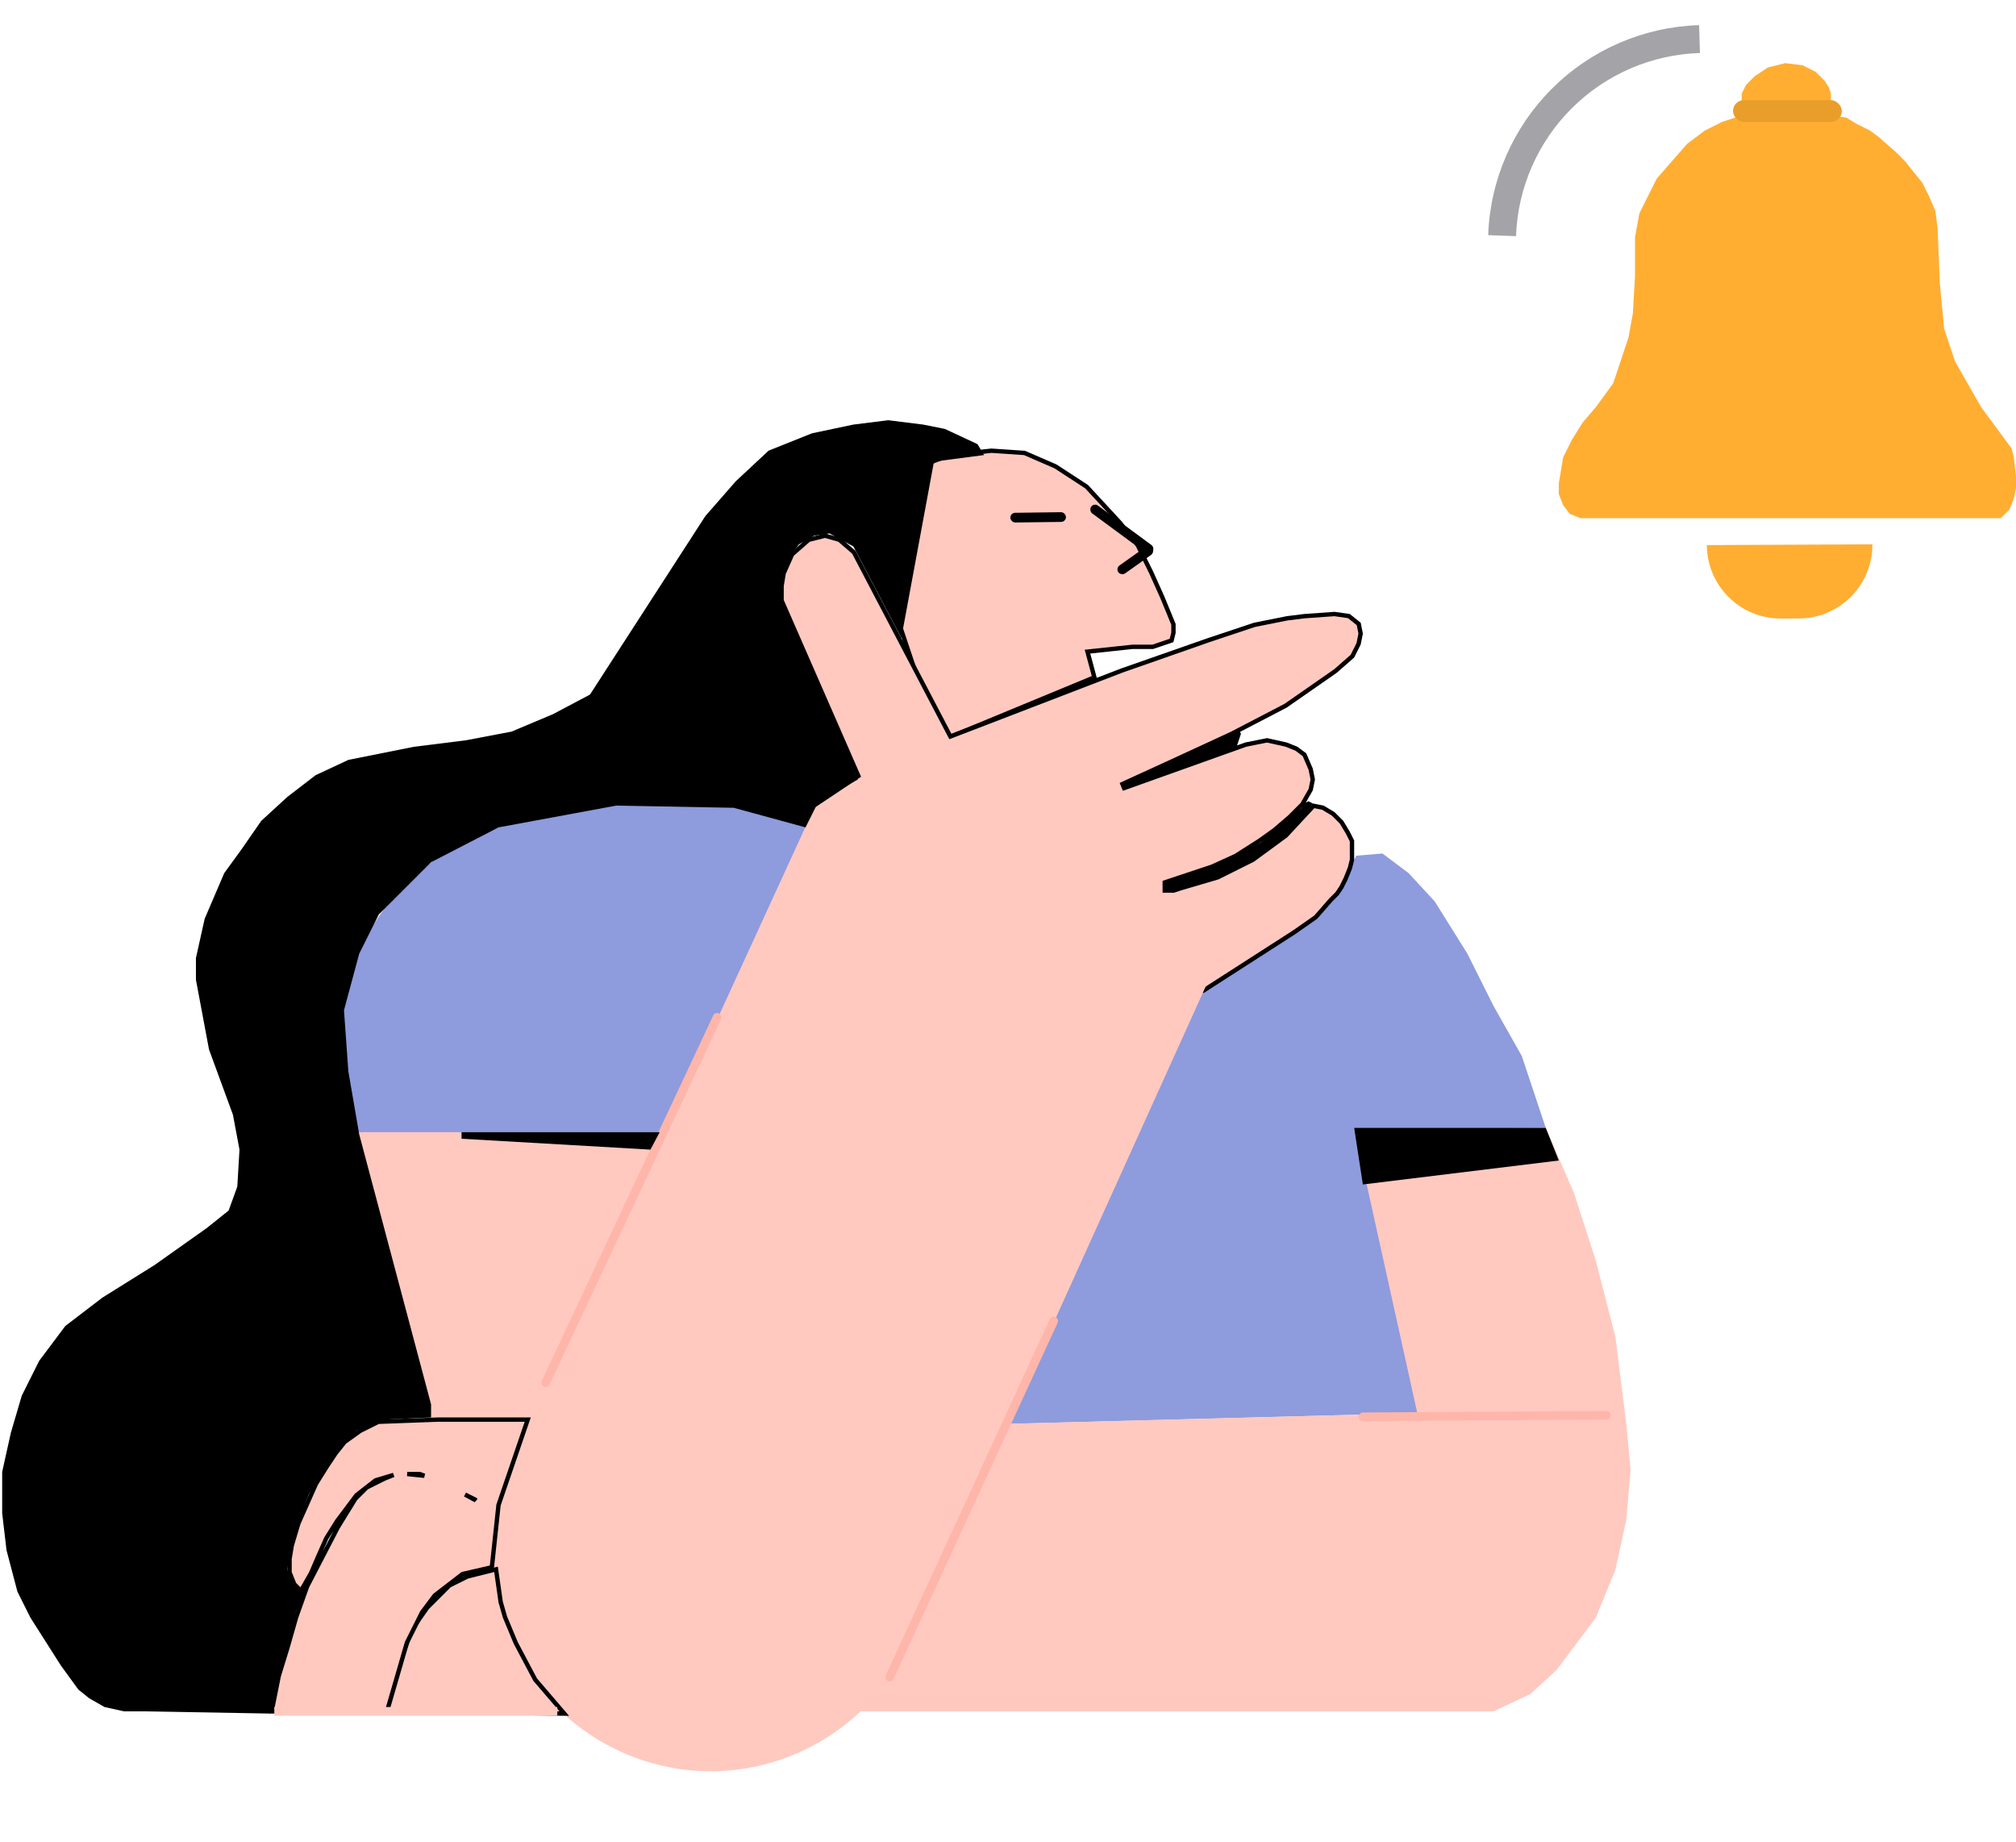 <svg width="463" height="423" viewBox="0 0 463 423" fill="none" xmlns="http://www.w3.org/2000/svg">
<path d="M255 274L276 228L307 205L311.5 196.5L317.5 196L323.5 200.5L329.5 207L337 219L343 231L349.5 242.5L355 259L311.5 259.5L326 324.5L231 327L255 274Z" fill="#8E9BDD"/>
<path d="M185.5 190L153 260.5L82 260.5L79.525 248.87C74.567 225.573 86.731 202.014 108.594 192.565L118 188.5L143 184L159.596 184C165.077 184 170.52 184.901 175.708 186.667L185.5 190Z" fill="#8E9BDD"/>
<path d="M249.904 150.207L251.339 155.537L215.594 170.333L206.512 143.232L211.635 108.965L214.044 106.036L217.988 104.536L227.687 103.502L235.299 104.016L242.407 107.103L249.546 111.754L257.233 120.064L261.317 125.238L264.386 131.459L266.96 137.197L269.5 143.376V145.308L269.064 147.076L264.757 148.531H260.194H260.167L260.141 148.534L250.334 149.58L249.752 149.642L249.904 150.207Z" fill="#FFC9C0" stroke="black"/>
<path d="M196.777 178.416L197.126 178.184L196.958 177.8L179.5 137.895V134.541L179.983 131.645L181.912 127.304L185.738 123.956L189.491 123.018L192.758 123.951L196.102 126.817L218.057 168.732L218.264 169.127L218.679 168.967L257.672 153.969L277.658 146.974L277.665 146.972L288.129 143.484L295.58 141.994L299.549 141.498L306.482 141.003L309.794 141.476L312.045 143.277L312.49 145.5L312.023 147.836L310.597 150.688L306.692 154.105L295.241 162.071L282.78 168.551L269.792 174.545L269.79 174.546L257.792 180.045L258.168 180.971L286.134 170.983L288.598 170.49L290.995 170.011L295.352 170.979L297.753 171.94L299.593 173.32L301.02 176.649L301.49 179L301.026 181.322L299.099 184.694L296.16 187.633L292.691 190.606L289.22 193.085L283.761 196.559L278.317 199.034L272.342 201.026L267.842 202.526L267.5 202.64V203V204V204.5H268H269.5H269.581L269.658 204.474L271.15 203.977L279.641 201.48L279.684 201.467L279.724 201.447L287.724 197.447L287.762 197.428L287.796 197.403L295.296 191.903L295.334 191.875L295.366 191.84L301.676 185.045L303.817 185.473L306.19 186.897L308.103 188.81L309.561 191.241L310.5 193.118V195V197.438L310.023 199.346L309.044 201.795L308.067 203.749L307.111 205.181L305.646 206.646L305.635 206.658L305.624 206.671L302.164 210.625L297.221 214.085L276.353 227.5H185.512L186.494 185.272L196.777 178.416Z" fill="#FFC9C0" stroke="black"/>
<path d="M187 185.5L277.211 225.85L208.662 377.427C197.314 402.52 167.774 413.662 142.682 402.314V402.314C117.493 390.923 106.379 361.213 117.908 336.086L187 185.5Z" fill="#FFC9C0"/>
<path d="M82 260H143H153L143.5 280L117.5 340L98.5 326L88 291.5L85.5 283.5L83.5 275.5L82 268V260Z" fill="#FFC9C0"/>
<rect width="17.502" height="2.229" rx="1.114" transform="matrix(0.805 0.593 -0.589 0.808 251.259 115.445)" fill="black"/>
<rect width="9.549" height="2.229" rx="1.115" transform="matrix(-0.815 0.579 -0.575 -0.818 265.261 126.793)" fill="black"/>
<rect width="12.768" height="2.233" rx="1.117" transform="matrix(-1 0.013 -0.013 -1 244.825 119.837)" fill="black"/>
<path d="M230 327L325.5 324.5L311 259H355L361.5 274L366.5 289.5L371 307L373.5 327L374.5 337.5L373.5 349L371 360.5L366.5 371.5L357.5 383.5L351.5 389L343 393H201H197.5L205.5 383.5L230 327Z" fill="#FFC9C0"/>
<path d="M98.146 369.146L98.115 369.177L98.09 369.213L94.59 374.213L94.553 374.267L94.53 374.329L92.53 379.829L92.53 379.829L92.526 379.842L90.526 385.842L90.525 385.842L90.522 385.853L88.522 392.353L88.326 392.992L88.994 393L128.494 393.5L129.599 393.514L128.88 392.675L122.916 385.717L118.453 377.286L115.973 371.335L114.99 367.895L113.995 360.929L113.917 360.38L113.379 360.515L107.379 362.015L107.325 362.028L107.276 362.053L103.276 364.053L103.204 364.089L103.146 364.146L100.646 366.646L98.146 369.146Z" fill="#FFC9C0" stroke="black"/>
<path d="M88.314 339.536L88.295 339.543L88.276 339.553L84.276 341.553L84.204 341.589L84.146 341.646L81.646 344.146L81.605 344.188L81.574 344.238L77.574 350.738L77.565 350.754L77.556 350.77L70.556 364.27L70.54 364.3L70.529 364.332L68.029 371.332L68.024 371.347L68.019 371.363L66.021 378.358L64.022 384.853L64.015 384.877L64.01 384.902L62.51 392.402L62.39 393H63H88.5H88.876L88.98 392.639L93.468 377.183L96.927 370.264L99.859 366.355L106.219 361.463L112.612 359.987L112.959 359.907L112.997 359.553L114.491 345.609L120.973 326.662L121.2 326H120.5H100.5H100.491L100.481 326L86.981 326.5L86.873 326.504L86.776 326.553L82.776 328.553L82.741 328.57L82.709 328.593L79.209 331.093L79.153 331.133L79.11 331.188L77.11 333.688L77.096 333.705L77.084 333.723L75.084 336.723L75.08 336.729L75.076 336.735L72.576 340.735L72.557 340.765L72.543 340.797L70.543 345.297L68.543 349.797L68.53 349.826L68.521 349.856L67.021 354.856L67.012 354.887L67.007 354.918L66.507 357.918L66.5 357.959V358V361V361.096L66.536 361.186L67.536 363.686L67.574 363.781L67.646 363.854L68.646 364.854L69.109 365.316L69.434 364.748L71.434 361.248L71.448 361.223L71.46 361.197L72.957 357.703L72.958 357.7L74.943 353.235L77.413 349.283L81.86 343.354L86.233 339.952L90.395 338.704L88.314 339.536ZM96.409 338.5L97.458 338.893L93.55 338.502L93.525 338.5H94H96.409ZM106.799 343.209L109.158 344.388L109.252 344.529L106.799 343.209Z" fill="#FFC9C0" stroke="black"/>
<path d="M135.5 159.5L162 118.5L169 110.5L176.5 103.5L186.5 99.5L196 97.5L204 96.5L212 97.5L217 98.5L224.5 102L226 104.5L214.5 106L207 146.5L196 125.5L190.5 122.5L187 123L183.5 125L181.5 127.5L180.5 130L179.5 137.5L197 179L188 184L185 190L168.5 185.5L141.5 185L114.5 190L99 198L87 210L82.5 219L79 232L80 246L82.5 260.5L99 322.5V325.5L88 326L82 328.5L77.5 332.5L71 343L68 350.5L66.5 356L66 360.5L68 364.5L69 365.5L70.5 365L68 370L66.5 376L62 393.5L33.5 393H28.5L24 392L20.5 390L18 388L14 382.5L10.5 377L7 371.5L4 365.5L1.5 356L0.5 347.5V338L2.5 329L5 320.5L9 312.5L15 304.5L23.5 298L35.5 290.5L47.5 282L52.5 278L54.5 272.5L55 264L53.5 256L48 241L45 225V220L46 215.5L47 211L48.5 207.5L51.5 200.5L55.5 195L60 188.5L66 183L72.5 178L80 174.5L95 171.5L107 170L117.5 168L127 164L135.5 159.5Z" fill="black"/>
<path d="M430.026 125C430.068 134.359 422.516 141.98 413.157 142.022L409.022 142.041C399.663 142.083 392.042 134.53 392 125.171V125.171L430.026 125V125Z" fill="#FFAE32"/>
<path d="M375.5 54.5L376.5 49L378.5 45L380.5 41L384 37L387.5 33L391.5 30L395.5 28L400 26.5V23.5V21.5L401 19.5L403 17.5L406 15.5L410 14.5L414 15L417 16.5L418 17.5L419 18.5L420 20L420.5 21.5V26.5L424 27L426.5 28.5L429.5 30L431.5 31.5L435.5 35L437.5 37L439.5 39.5L441.5 42L443 45L444.5 48.5L445 52.5L445.5 65L446.5 75.5L449 83L455 93.5L462 103L462.5 105L463 109.5V112L462.5 114.5L461.5 117L459.5 119H363L360.5 118L359 116L358 113.5V111L359 105L361 101L363.5 97L366.5 93.5L370.5 88L374 77.5L375 72L375.5 63.5V54.5Z" fill="#FFAE32"/>
<rect x="398" y="23" width="25" height="5" rx="2.5" fill="#E99E2B"/>
<path d="M341.78 54.004C342.223 41.318 347.475 29.275 356.47 20.319C365.465 11.362 377.53 6.162 390.218 5.773L390.414 12.172C379.351 12.511 368.83 17.045 360.987 24.855C353.143 32.664 348.564 43.165 348.177 54.227L341.78 54.004Z" fill="#A4A3A7"/>
<rect x="63" y="392" width="65" height="2" fill="#FFC9C0"/>
<rect x="164.219" y="232.303" width="2" height="94.661" rx="1" transform="rotate(25.143 164.219 232.303)" fill="#FFB6AA"/>
<rect x="369.942" y="324" width="2" height="57.943" rx="1" transform="rotate(89.637 369.942 324)" fill="#FFB6AA"/>
<rect x="241.515" y="302.012" width="2" height="92.06" rx="1" transform="rotate(24.731 241.515 302.012)" fill="#FFB6AA"/>
<path d="M311 259H342H355L358 266.5L313 272L311 259Z" fill="black"/>
<path d="M106 261.5L149.382 264L151.5 260H149H106V261.5Z" fill="black"/>
<path d="M266.999 203.092L278.999 199L289.5 193.5L299 185.5L299.499 184.5L300.5 184L301.5 184.5L295.5 192L288.5 197L280.499 201L267.887 204.884L266.999 203.092Z" fill="black"/>
<path d="M257.834 180.262L284.572 167.604L285 168.507L284 171.5L258.262 181.166L257.834 180.262Z" fill="black"/>
</svg>
